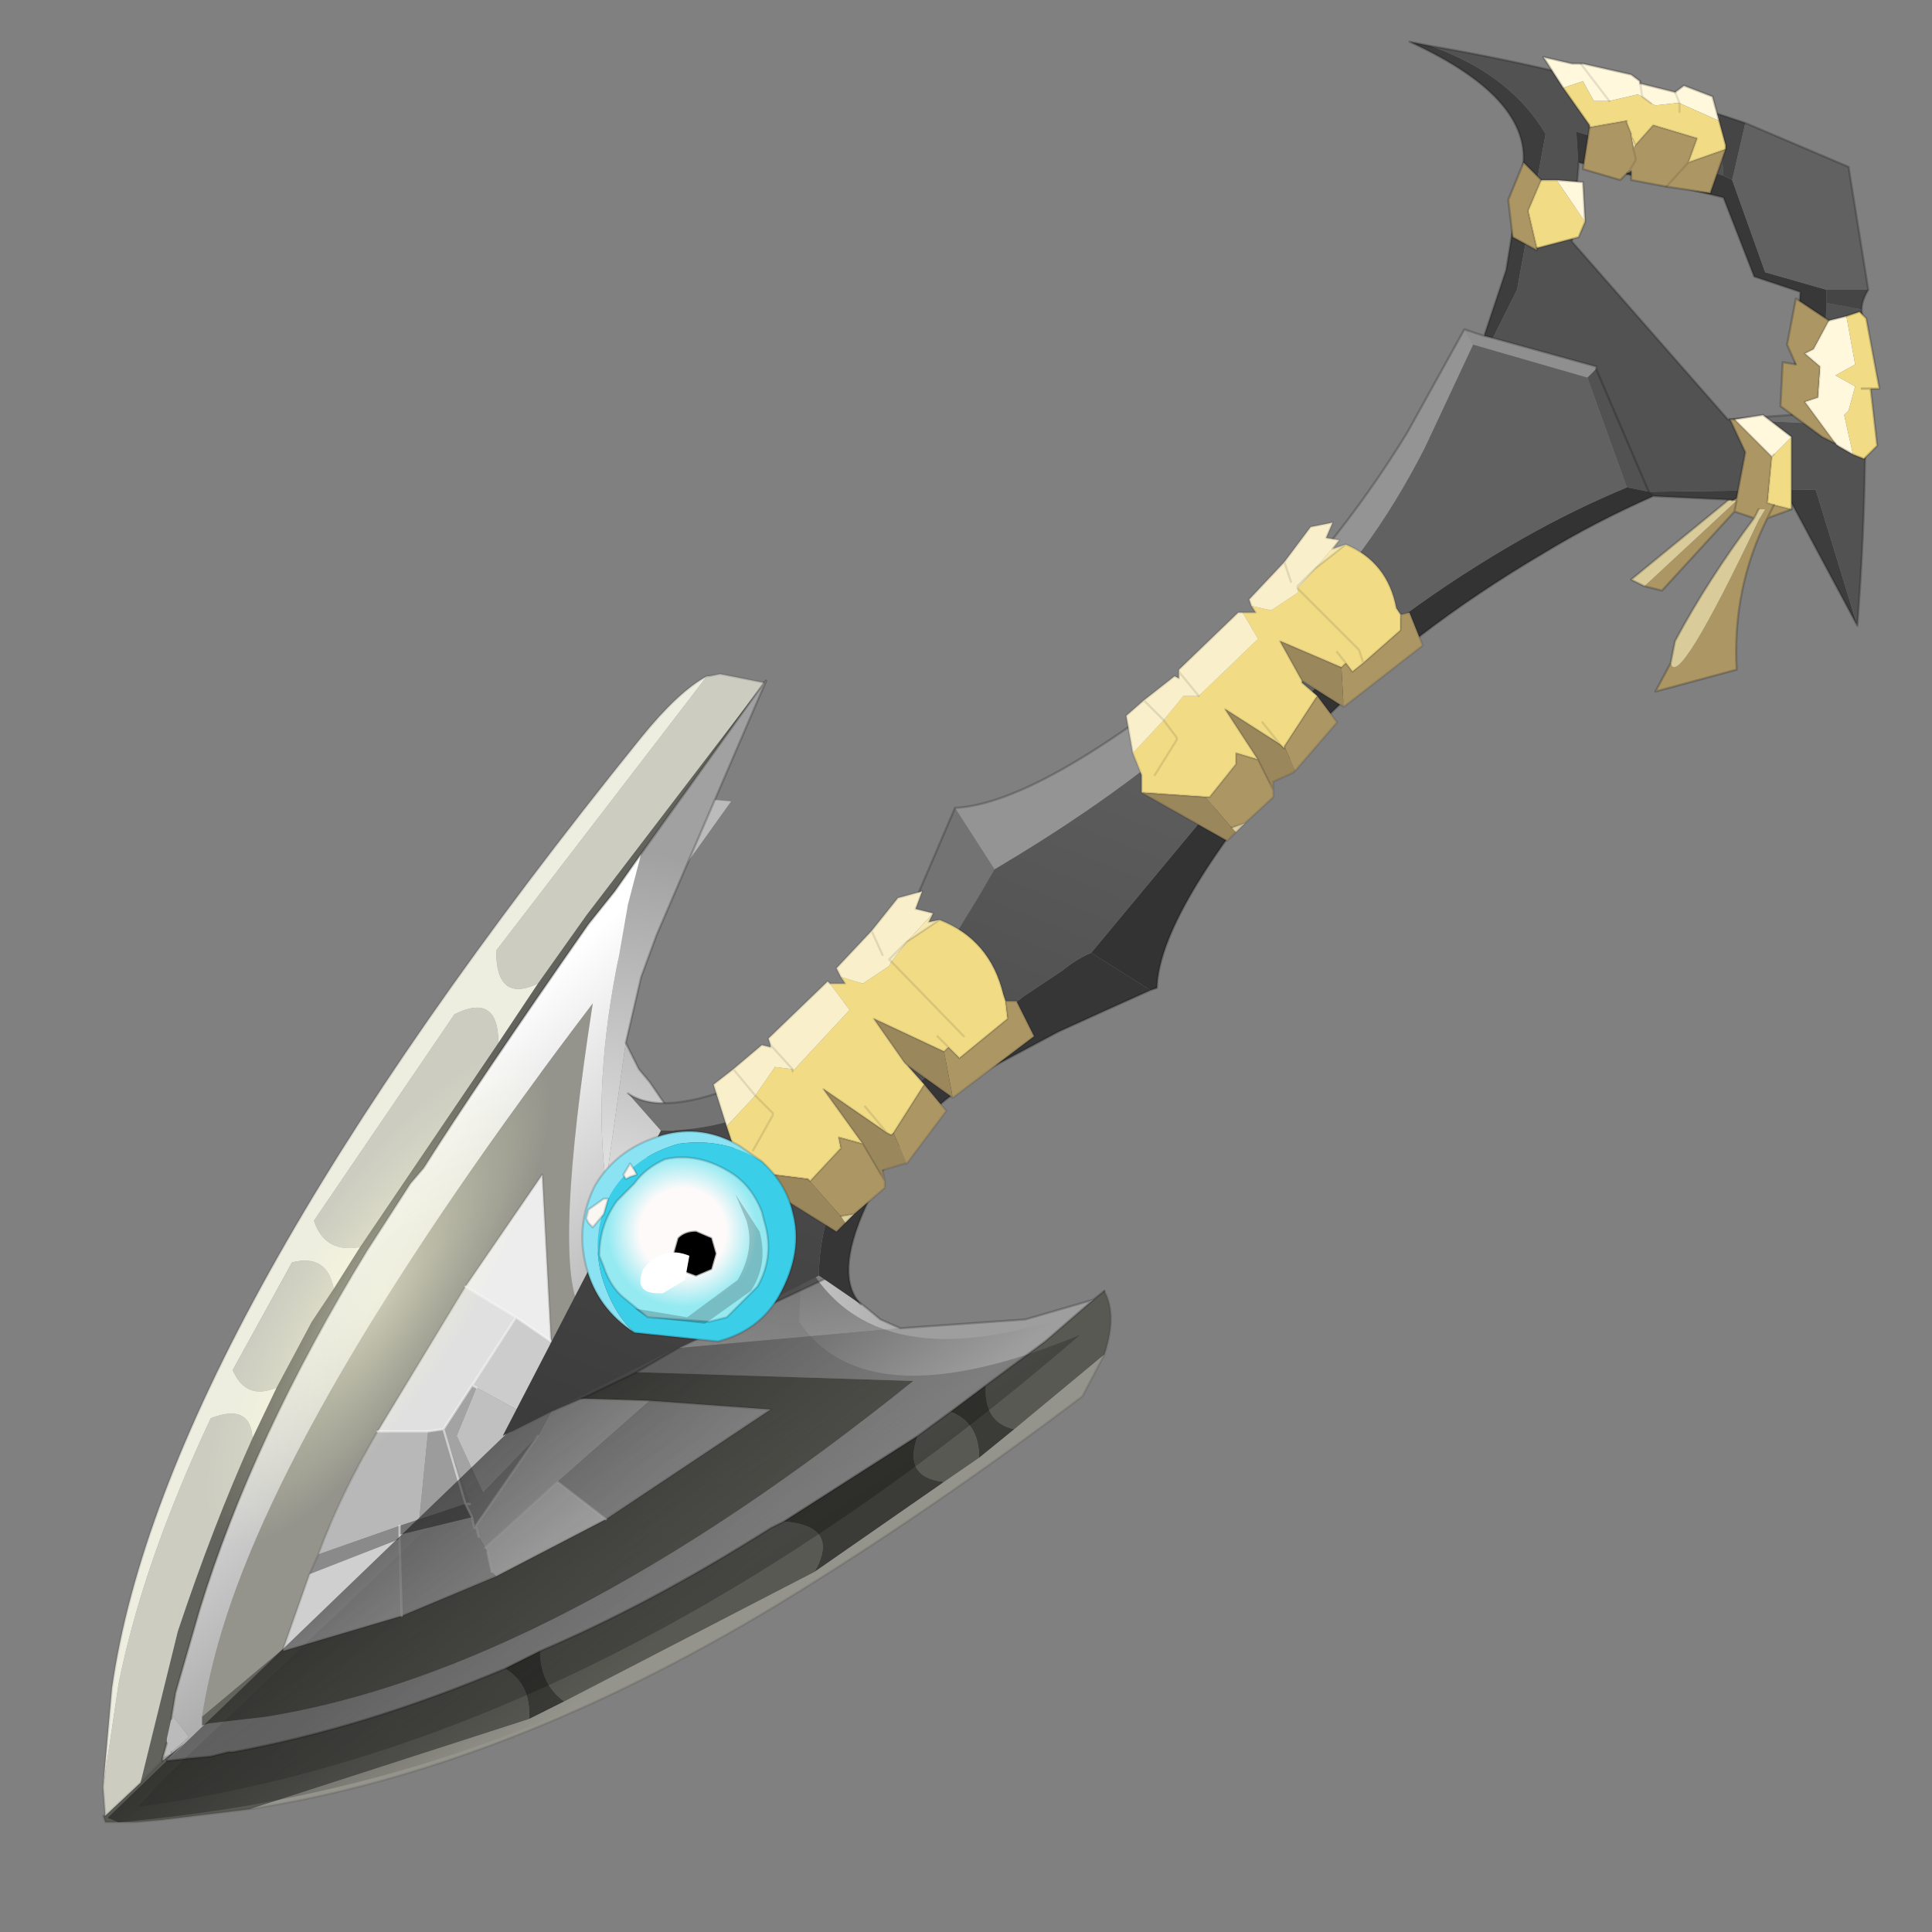<?xml version="1.0" encoding="UTF-8" standalone="no"?>
<svg xmlns:xlink="http://www.w3.org/1999/xlink" height="440.0px" width="440.0px" xmlns="http://www.w3.org/2000/svg">
  <rect width="100%" height="100%" fill="#808080" stroke="none"/>
  <g transform="matrix(10.0, 0.0, 0.0, 10.0, 0.0, 0.0)">
    <use height="44.0" transform="matrix(1.0, 0.0, 0.0, 1.0, 0.0, 0.0)" width="44.0" xlink:href="#shape0"/>
  </g>
  <defs>
    <g id="shape0" transform="matrix(1.0, 0.0, 0.0, 1.0, 0.0, 0.0)">
      <path d="M44.0 44.0 L0.0 44.0 0.0 0.0 44.0 0.0 44.0 44.0" fill="#33cc33" fill-opacity="0.0" fill-rule="evenodd" stroke="none"/>
      <path d="M13.9 22.1 Q13.05 23.25 12.35 24.35 L12.05 24.95 Q8.5 30.85 8.0 34.65 L8.05 34.65 7.75 34.95 7.35 34.55 7.3 34.65 7.4 34.0 Q8.05 30.3 10.35 26.3 L11.8 23.8 15.45 18.15 16.65 18.25 13.9 22.1" fill="#ffffff" fill-opacity="0.463" fill-rule="evenodd" stroke="none"/>
      <path d="M24.9 29.6 L25.15 29.4 Q25.45 29.95 25.15 30.85 L23.1 32.55 Q22.4 32.4 22.45 31.55 L23.8 30.55 24.9 29.6 M5.7 41.2 L3.65 41.45 3.05 41.5 2.4 41.5 2.35 41.35 2.4 41.35 3.2 40.6 3.7 40.1 3.8 40.1 4.25 40.05 4.8 40.0 5.2 39.9 5.3 39.9 Q8.3 39.35 11.5 38.0 12.1 38.35 12.05 39.15 L5.7 41.2 M12.3 37.6 Q14.65 36.6 17.15 35.05 L17.55 34.8 17.85 34.65 Q19.15 34.75 18.55 35.8 L12.85 38.75 Q12.3 38.35 12.3 37.6 M20.9 32.7 L21.65 32.15 Q22.3 32.4 22.3 33.2 L21.5 33.75 Q20.55 33.65 20.9 32.7" fill="#595954" fill-rule="evenodd" stroke="none"/>
      <path d="M11.5 38.0 L12.3 37.6 Q12.3 38.35 12.85 38.75 L12.05 39.15 Q12.1 38.35 11.5 38.0 M17.85 34.65 L20.9 32.7 Q20.55 33.65 21.5 33.75 L18.55 35.8 Q19.15 34.75 17.85 34.65 M21.65 32.15 L22.45 31.55 Q22.4 32.4 23.1 32.55 L22.3 33.2 Q22.3 32.4 21.65 32.15" fill="#3b3b37" fill-rule="evenodd" stroke="none"/>
      <path d="M13.2 29.8 L12.55 30.95 12.55 30.55 12.35 26.75 10.6 29.3 8.6 32.6 Q7.75 34.05 7.25 35.4 L7.05 35.85 6.45 37.55 4.6 39.1 Q4.75 38.15 5.05 37.15 6.65 31.85 13.5 22.85 12.6 28.65 13.2 29.8 M25.15 30.85 L24.65 31.8 Q21.15 34.45 17.7 36.55 11.5 40.3 5.7 41.2 L12.05 39.15 12.85 38.75 18.55 35.8 21.5 33.75 22.3 33.2 23.1 32.55 25.15 30.85" fill="#94948c" fill-rule="evenodd" stroke="none"/>
      <path d="M13.25 31.85 L14.5 31.25 20.8 31.45 Q12.6 38.05 6.05 39.1 L4.75 39.25 4.6 39.3 4.6 39.15 4.6 39.1 6.45 37.55 6.45 37.6 9.15 36.8 11.3 35.9 13.8 34.6 17.55 32.1 14.8 31.9 13.25 31.85 M5.75 32.75 L6.3 31.6 7.1 30.1 7.6 29.35 8.2 28.4 11.35 23.75 12.25 22.4 13.35 20.85 17.4 15.55 14.6 19.45 14.0 20.3 13.4 21.05 Q10.85 24.7 9.65 26.6 L9.35 26.95 8.35 28.5 Q5.75 32.75 4.55 36.65 L4.0 38.55 3.9 39.15 3.8 39.6 3.8 39.7 3.7 40.05 3.7 40.1 3.2 40.6 4.05 37.15 Q4.85 34.75 5.75 32.75" fill="#63635d" fill-rule="evenodd" stroke="none"/>
      <path d="M16.1 15.4 L16.15 15.4 16.4 15.35 17.4 15.55 13.35 20.85 12.25 22.4 Q11.3 22.85 11.3 21.65 L16.1 15.4 M2.4 41.35 L2.35 40.7 2.7 38.35 Q3.25 35.6 4.8 32.3 5.7 31.95 5.75 32.75 4.85 34.75 4.05 37.15 L3.2 40.6 2.4 41.35 M6.3 31.6 Q5.6 31.9 5.3 31.2 L6.65 28.75 Q7.45 28.55 7.6 29.35 L7.1 30.1 6.3 31.6 M8.2 28.4 Q7.4 28.55 7.15 27.8 L10.35 23.1 Q11.35 22.6 11.35 23.75 L8.2 28.4" fill="#ccccc1" fill-rule="evenodd" stroke="none"/>
      <path d="M2.35 40.7 L2.55 38.45 Q3.7 30.3 14.6 16.8 15.45 15.75 16.1 15.4 L11.3 21.65 Q11.3 22.85 12.25 22.4 L11.35 23.75 Q11.35 22.6 10.35 23.1 L7.15 27.8 Q7.4 28.55 8.2 28.4 L7.6 29.35 Q7.45 28.55 6.65 28.75 L5.3 31.2 Q5.6 31.9 6.3 31.6 L5.75 32.75 Q5.7 31.95 4.8 32.3 3.25 35.6 2.7 38.35 L2.35 40.7" fill="#edede0" fill-rule="evenodd" stroke="none"/>
      <path d="M12.55 32.15 L13.25 31.85 14.8 31.9 12.7 33.75 11.05 35.25 10.9 35.0 10.85 34.8 10.8 34.8 12.25 32.7 12.55 32.15" fill="#d6d6d6" fill-rule="evenodd" stroke="none"/>
      <path d="M11.95 32.2 L11.65 32.6 12.55 32.15 12.25 32.7 11.0 34.0 10.4 32.7 10.85 31.6 11.95 32.2 M11.3 35.9 L9.15 36.8 9.1 35.05 9.1 34.95 10.75 34.55 10.8 34.8 10.85 34.8 10.9 35.0 11.05 35.25 11.1 35.35 11.2 35.8 11.3 35.9" fill="#c0c0c0" fill-rule="evenodd" stroke="none"/>
      <path d="M14.8 31.9 L17.55 32.1 13.8 34.6 12.7 33.75 14.8 31.9" fill="#b5b5b5" fill-rule="evenodd" stroke="none"/>
      <path d="M12.55 30.95 L11.95 32.2 10.85 31.6 10.75 31.55 11.75 30.0 12.55 30.55 12.55 30.95" fill="#cccccc" fill-rule="evenodd" stroke="none"/>
      <path d="M12.55 30.55 L11.75 30.0 10.6 29.3 12.35 26.75 12.55 30.55" fill="#ededed" fill-rule="evenodd" stroke="none"/>
      <path d="M10.75 31.55 L10.1 32.55 9.75 32.6 8.6 32.6 10.6 29.3 11.75 30.0 10.75 31.55" fill="#e0e0e0" fill-rule="evenodd" stroke="none"/>
      <path d="M10.85 31.6 L10.4 32.7 11.0 34.0 12.25 32.7 10.8 34.8 10.75 34.55 10.6 34.25 10.7 34.25 10.1 32.55 10.75 31.55 10.85 31.6" fill="#a3a3a3" fill-rule="evenodd" stroke="none"/>
      <path d="M9.55 34.6 L9.1 34.75 7.25 35.4 Q7.75 34.05 8.6 32.6 L9.75 32.6 9.55 34.6" fill="#b8b8b8" fill-rule="evenodd" stroke="none"/>
      <path d="M10.1 32.55 L10.7 34.25 10.6 34.25 10.1 32.55 10.6 34.25 9.55 34.6 9.75 32.6 10.1 32.55" fill="#9c9c9c" fill-rule="evenodd" stroke="none"/>
      <path d="M12.7 33.75 L13.8 34.6 11.3 35.9 11.2 35.8 11.1 35.35 11.05 35.25 12.7 33.75" fill="#ebebeb" fill-rule="evenodd" stroke="none"/>
      <path d="M10.6 34.25 L10.75 34.55 9.1 34.95 9.1 34.75 9.55 34.6 10.6 34.25" fill="#737373" fill-rule="evenodd" stroke="none"/>
      <path d="M9.1 34.75 L9.1 34.95 9.1 35.05 7.05 35.85 7.25 35.4 9.1 34.75" fill="#8a8a8a" fill-rule="evenodd" stroke="none"/>
      <path d="M9.15 36.8 L6.45 37.6 6.45 37.55 7.05 35.85 9.1 35.05 9.15 36.8" fill="#cfcfcf" fill-rule="evenodd" stroke="none"/>
      <path d="M3.9 39.15 L3.95 39.1 4.3 39.55 4.2 39.65 3.9 39.9 3.9 39.95 3.7 40.05 3.8 39.7 3.8 39.6 3.9 39.15" fill="#ffffff" fill-opacity="0.463" fill-rule="evenodd" stroke="none"/>
      <path d="M3.7 40.1 L4.2 39.7 3.8 40.1 3.7 40.1" fill="#525252" fill-rule="evenodd" stroke="none"/>
      <path d="M17.4 15.55 L17.45 15.5 14.95 21.3 14.6 22.25 14.25 23.75 13.8 26.95 Q13.5 24.65 14.1 21.75 L14.3 20.6 14.6 19.45 17.4 15.55" fill="url(#gradient0)" fill-rule="evenodd" stroke="none"/>
      <path d="M13.7 28.85 L13.2 29.8 Q12.6 28.65 13.5 22.85 6.65 31.85 5.05 37.15 4.75 38.15 4.6 39.1 L4.6 39.15 4.6 39.3 4.75 39.25 6.05 39.1 Q12.6 38.05 20.8 31.45 L14.5 31.25 15.45 30.7 20.5 30.25 23.35 30.05 24.9 29.6 23.8 30.55 22.45 31.55 21.65 32.15 20.9 32.7 17.85 34.65 17.55 34.8 17.15 35.05 Q14.65 36.6 12.3 37.6 L11.5 38.0 Q8.3 39.35 5.3 39.9 L5.2 39.9 4.8 40.0 4.25 40.05 3.8 40.1 4.2 39.7 3.7 40.1 3.7 40.05 3.9 39.95 3.9 39.9 4.2 39.65 4.3 39.55 3.95 39.1 3.9 39.15 4.0 38.55 4.55 36.65 Q5.75 32.75 8.35 28.5 L9.35 26.95 9.65 26.6 Q10.85 24.7 13.4 21.05 L14.0 20.3 14.6 19.45 14.3 20.6 14.1 21.75 Q13.5 24.65 13.8 26.95 L13.7 27.45 13.7 28.0 13.7 28.1 13.7 28.85" fill="url(#gradient1)" fill-rule="evenodd" stroke="none"/>
      <path d="M14.25 23.75 L14.55 24.35 14.8 24.65 15.45 25.6 13.7 28.85 13.7 28.1 13.7 28.0 13.7 27.45 13.8 26.95 14.25 23.75" fill="url(#gradient2)" fill-rule="evenodd" stroke="none"/>
      <path d="M15.45 30.7 L18.85 29.1 19.75 29.8 20.05 30.05 20.5 30.25 15.45 30.7" fill="url(#gradient3)" fill-rule="evenodd" stroke="none"/>
      <path d="M17.4 15.55 L17.45 15.5 14.95 21.3 14.6 22.25 14.25 23.75 14.55 24.35 14.8 24.65 15.45 25.6 13.7 28.85 13.2 29.8 12.55 30.95 M13.25 31.85 L14.5 31.25 15.45 30.7 18.85 29.1 19.75 29.8 20.05 30.05 20.5 30.25 23.35 30.05 24.9 29.6 25.15 29.4 M14.6 19.45 L14.0 20.3 13.4 21.05 Q10.85 24.7 9.65 26.6 L9.35 26.95 8.35 28.5 Q5.75 32.75 4.55 36.65 L4.0 38.55 3.9 39.15 M3.7 40.05 L3.7 40.1 M3.8 40.1 L4.25 40.05 4.8 40.0 5.2 39.9 5.3 39.9 Q8.3 39.35 11.5 38.0 L12.3 37.6 Q14.65 36.6 17.15 35.05 L17.55 34.8 17.85 34.65 20.9 32.7 21.65 32.15 22.45 31.55 23.8 30.55 24.9 29.6 M17.4 15.55 L14.6 19.45 M3.8 39.7 L3.7 40.05" fill="none" stroke="#000000" stroke-linecap="round" stroke-linejoin="round" stroke-opacity="0.2" stroke-width="0.05"/>
      <path d="M2.35 40.7 L2.55 38.45 Q3.7 30.3 14.6 16.8 15.45 15.75 16.1 15.4 L16.15 15.4 16.4 15.35 17.4 15.55 M12.55 30.95 L11.95 32.2 11.65 32.6 12.55 32.15 13.25 31.85 M25.15 29.4 Q25.45 29.95 25.15 30.85 L24.65 31.8 Q21.15 34.45 17.7 36.55 11.5 40.3 5.7 41.2 L3.65 41.45 3.05 41.5 2.4 41.5 2.35 41.35 2.4 41.35 2.35 40.7 M3.9 39.9 L3.9 39.95 3.7 40.05 M13.8 34.6 L17.55 32.1 14.8 31.9 13.25 31.85 M13.8 34.6 L11.3 35.9 9.15 36.8 6.45 37.6 6.45 37.55 7.05 35.85 7.25 35.4 M10.6 29.3 L8.6 32.6 Q7.75 34.05 7.25 35.4 M12.55 30.95 L12.55 30.55 12.35 26.75 10.6 29.3 M3.7 40.1 L3.2 40.6 2.4 41.35" fill="none" stroke="#000000" stroke-linecap="round" stroke-linejoin="round" stroke-opacity="0.102" stroke-width="0.05"/>
      <path d="M12.7 33.75 L13.8 34.6 M10.85 31.6 L10.75 31.55 10.1 32.55 10.6 34.25 10.75 34.55 10.8 34.8 12.25 32.7 M10.7 34.25 L10.6 34.25 M9.75 32.6 L10.1 32.55 M9.1 34.75 L9.1 34.95 9.1 35.05 9.15 36.8 M8.6 32.6 L9.75 32.6 M12.55 30.55 L11.75 30.0 10.75 31.55 M10.6 29.3 L11.75 30.0 M11.05 35.25 L12.7 33.75 M11.2 35.8 L11.1 35.35 M10.9 35.0 L10.85 34.8 10.8 34.8" fill="none" stroke="#ffffff" stroke-linecap="round" stroke-linejoin="round" stroke-opacity="0.502" stroke-width="0.05"/>
      <path d="M15.4 24.55 Q14.05 28.45 11.1 32.75 8.25 36.9 5.45 38.95 2.7 41.05 1.55 39.8 0.5 38.45 1.85 34.6 3.15 30.75 6.05 26.45 8.9 22.3 11.75 20.2 14.55 18.15 15.6 19.5 16.7 20.75 15.4 24.55" fill="url(#gradient4)" fill-rule="evenodd" stroke="none"/>
      <path d="M25.2 29.65 L20.05 34.9 16.6 37.1 Q10.25 40.85 2.7 41.5 L2.45 41.4 11.9 32.3 18.55 29.05 Q20.3 31.6 25.2 29.65" fill="url(#gradient5)" fill-rule="evenodd" stroke="none"/>
      <path d="M18.2 30.1 Q19.75 32.4 24.6 30.4 13.8 39.7 3.15 41.15 L3.55 40.7 4.05 40.2 18.35 26.6 18.2 30.1" fill="url(#gradient6)" fill-rule="evenodd" stroke="none"/>
      <path d="M42.3 14.25 L40.8 11.45 37.65 11.3 37.55 11.2 41.35 11.15 42.3 14.25 M33.8 7.65 L34.3 6.15 34.65 4.0 Q35.05 2.3 32.1 0.95 L32.6 1.05 Q34.4 1.7 35.2 3.05 L34.55 6.6 34.0 7.7 33.8 7.65" fill="#3d3d3d" fill-rule="evenodd" stroke="none"/>
      <path d="M41.6 6.9 L42.4 7.05 Q42.6 10.4 42.3 14.25 L41.35 11.15 37.55 11.2 36.35 8.4 37.55 11.2 37.05 11.1 36.15 8.6 36.35 8.4 36.35 8.35 34.0 7.7 34.55 6.6 35.2 3.05 Q34.4 1.7 32.6 1.05 35.55 1.55 39.15 2.6 L39.25 4.0 35.9 3.0 35.95 3.8 35.8 5.5 39.35 9.55 41.45 9.65 41.6 6.9" fill="#525252" fill-rule="evenodd" stroke="none"/>
      <path d="M39.35 9.55 L40.8 9.45 41.45 9.65 39.35 9.55" fill="#6e6e6e" fill-rule="evenodd" stroke="none"/>
      <path d="M41.6 6.6 L41.6 6.9 41.45 9.65 40.8 9.45 41.0 6.65 39.95 6.3 39.25 4.5 35.95 3.7 35.95 3.8 35.9 3.0 39.25 4.0 39.45 4.1 40.2 6.2 41.6 6.6" fill="#383838" fill-rule="evenodd" stroke="none"/>
      <path d="M42.55 6.6 Q42.4 6.85 42.4 7.05 L41.6 6.9 41.6 6.6 42.55 6.6 M39.15 2.6 L39.75 2.8 39.45 4.1 39.25 4.0 39.15 2.6" fill="#454545" fill-rule="evenodd" stroke="none"/>
      <path d="M42.55 6.6 L41.6 6.6 40.2 6.2 39.45 4.1 39.75 2.8 42.1 3.8 42.55 6.6" fill="#616161" fill-rule="evenodd" stroke="none"/>
      <path d="M33.35 7.5 L33.8 7.65 34.0 7.7 36.35 8.35 36.35 8.4 36.15 8.6 33.55 7.85 33.35 7.5" fill="#8f8f8f" fill-rule="evenodd" stroke="none"/>
      <path d="M21.75 18.4 Q23.75 18.3 28.0 14.8 30.3 12.7 32.05 9.85 L33.35 7.5 33.55 7.85 32.45 10.2 Q31.15 12.75 29.35 14.4 27.05 17.2 22.65 19.8 L21.75 18.4" fill="#949494" fill-rule="evenodd" stroke="none"/>
      <path d="M37.65 11.3 Q36.3 11.9 35.15 12.6 32.1 14.4 30.0 16.55 26.4 20.65 26.35 22.5 L26.2 22.55 24.85 21.7 29.55 16.05 Q31.8 13.9 34.7 12.25 35.85 11.6 37.05 11.1 L37.55 11.2 37.65 11.3" fill="#333333" fill-rule="evenodd" stroke="none"/>
      <path d="M15.05 25.75 L14.3 24.9 Q15.1 25.45 17.0 24.65 L17.45 24.4 Q18.8 23.7 19.95 21.9 L20.85 20.5 21.3 19.45 21.75 18.4 22.65 19.8 22.3 20.4 21.75 21.3 20.7 22.6 19.05 24.2 18.0 24.95 Q16.6 25.75 15.05 25.75" fill="#737373" fill-rule="evenodd" stroke="none"/>
      <path d="M26.2 22.55 L25.2 23.0 24.1 23.5 22.6 24.3 Q20.75 25.45 20.05 26.75 L19.85 27.2 Q18.95 29.0 19.6 29.7 L18.65 29.05 Q18.65 27.65 19.5 26.3 L20.35 25.15 22.0 23.75 23.3 22.7 24.2 22.1 Q24.5 21.85 24.85 21.7 L26.2 22.55" fill="#363636" fill-rule="evenodd" stroke="none"/>
      <path d="M18.65 29.05 L11.45 32.7 15.05 25.75 Q16.6 25.75 18.0 24.95 L19.05 24.2 20.7 22.6 21.75 21.3 22.3 20.4 22.65 19.8 Q27.05 17.2 29.35 14.4 31.15 12.75 32.45 10.2 L33.55 7.85 36.15 8.6 37.05 11.1 Q35.85 11.6 34.7 12.25 31.8 13.9 29.55 16.05 L24.85 21.7 Q24.5 21.85 24.2 22.1 L23.3 22.7 22.0 23.75 20.35 25.15 19.5 26.3 Q18.65 27.65 18.65 29.05" fill="url(#gradient7)" fill-rule="evenodd" stroke="none"/>
      <path d="M42.4 7.05 Q42.4 6.85 42.55 6.6 M42.4 7.05 Q42.6 10.4 42.3 14.25 L40.8 11.45 37.65 11.3 Q36.3 11.9 35.15 12.6 32.1 14.4 30.0 16.55 26.4 20.65 26.35 22.5 L26.2 22.55 25.2 23.0 24.1 23.5 22.6 24.3 Q20.75 25.45 20.05 26.75 L19.85 27.2 Q18.95 29.0 19.6 29.7 M14.3 24.9 Q15.1 25.45 17.0 24.65 L17.45 24.4 Q18.8 23.7 19.95 21.9 L20.85 20.5 21.3 19.45 21.75 18.4 Q23.75 18.3 28.0 14.8 30.3 12.7 32.05 9.85 L33.35 7.5 33.8 7.65 34.3 6.15 34.65 4.0 Q35.05 2.3 32.1 0.95 L32.6 1.05 Q35.55 1.55 39.15 2.6 L39.75 2.8 42.1 3.8 42.55 6.6 M40.8 9.45 L41.0 6.65 39.95 6.3 39.25 4.5 35.95 3.7 35.95 3.8 35.8 5.5 39.35 9.55 40.8 9.45 M34.0 7.7 L36.35 8.35 36.35 8.4 37.55 11.2 M33.8 7.65 L34.0 7.7 M37.65 11.3 L37.55 11.2" fill="none" stroke="#000000" stroke-linecap="round" stroke-linejoin="round" stroke-opacity="0.2" stroke-width="0.05"/>
      <path d="M42.4 8.85 L42.6 8.85 42.4 8.85 M42.05 7.2 L42.35 7.1 42.5 7.25 42.8 8.85 42.6 8.85 42.75 10.15 42.45 10.45 42.2 10.35 42.0 9.45 42.1 9.35 42.25 8.8 41.8 8.55 42.25 8.3 42.05 7.2 M39.15 2.75 L39.3 3.3 39.3 3.4 38.45 3.7 38.65 3.15 37.65 2.85 37.25 3.3 37.15 3.1 37.15 3.05 37.05 2.8 37.05 2.75 36.2 2.9 36.2 2.85 35.6 2.0 36.05 1.85 36.3 2.3 36.65 2.3 37.3 2.15 37.4 2.2 37.6 2.35 37.7 2.4 38.15 2.35 38.25 2.35 39.15 2.75 M38.25 2.55 L38.25 2.35 38.25 2.55 M36.1 5.05 L35.95 5.4 35.0 5.65 34.8 4.8 35.1 4.1 35.15 4.1 35.45 4.1 36.1 5.05 M40.8 9.95 L40.8 11.6 40.4 11.5 40.25 11.45 40.35 10.4 40.4 10.35 40.8 9.95" fill="#f1db85" fill-rule="evenodd" stroke="none"/>
      <path d="M42.2 10.35 L41.85 10.15 41.8 10.1 41.1 9.15 41.4 9.05 41.45 8.35 41.1 8.05 41.3 7.95 41.65 7.3 42.05 7.2 42.25 8.3 41.8 8.55 42.25 8.8 42.1 9.35 42.0 9.45 42.2 10.35 M39.15 2.75 L38.25 2.35 38.15 2.1 38.25 2.35 38.15 2.35 37.7 2.4 37.6 2.35 37.4 2.2 37.3 2.15 36.65 2.3 36.3 2.3 36.05 1.85 35.6 2.0 35.15 1.3 35.8 1.45 36.0 1.45 36.05 1.45 37.15 1.7 37.35 1.85 37.35 1.9 38.15 2.1 38.35 1.95 39.0 2.2 39.15 2.75 M36.0 1.45 L36.65 2.3 36.0 1.45 M37.4 2.2 L37.35 1.85 37.4 2.2 M36.1 5.05 L35.45 4.1 36.05 4.15 36.1 5.05 M40.8 9.95 L40.4 10.35 40.35 10.4 39.5 9.55 40.15 9.45 40.8 9.95" fill="#fff8dd" fill-rule="evenodd" stroke="none"/>
      <path d="M37.15 3.9 L37.05 3.95 37.1 3.9 37.15 3.9" fill="#d4c796" fill-rule="evenodd" stroke="none"/>
      <path d="M37.15 3.1 L37.25 3.3 37.2 3.4 37.2 3.35 37.25 3.3 37.2 3.35 37.15 3.1 M38.65 3.15 L38.45 3.7 38.65 3.15" fill="#f7e8af" fill-rule="evenodd" stroke="none"/>
      <path d="M41.8 10.1 L41.5 9.95 40.55 9.25 40.6 8.25 40.9 8.3 40.7 7.85 40.9 6.8 41.65 7.3 41.3 7.95 41.1 8.05 41.45 8.35 41.4 9.05 41.1 9.15 41.8 10.1 M36.2 2.9 L37.05 2.75 37.05 2.8 37.15 3.05 37.15 3.1 37.2 3.35 37.2 3.4 37.25 3.6 37.25 3.65 37.1 3.9 37.25 3.65 37.25 3.6 37.2 3.4 37.25 3.3 37.65 2.85 38.65 3.15 38.45 3.7 39.3 3.4 38.95 4.4 37.95 4.25 37.15 4.1 37.15 3.9 37.1 3.9 37.05 3.95 36.9 4.1 36.05 3.85 36.2 2.9 M35.1 4.1 L34.8 4.8 35.0 5.65 35.0 5.7 34.45 5.4 34.35 4.55 34.7 3.7 35.1 4.1 M38.45 3.7 L37.95 4.25 38.45 3.7 M40.35 10.4 L40.25 11.45 40.4 11.5 40.8 11.6 40.25 11.8 Q39.45 13.4 39.55 15.25 L37.7 15.75 38.05 15.1 Q38.2 15.75 40.05 11.85 L40.2 11.6 40.05 11.6 39.95 11.8 39.5 11.65 37.85 13.45 37.45 13.35 39.55 11.4 39.45 11.4 39.55 11.35 39.75 10.3 39.4 9.55 39.5 9.55 40.35 10.4 M40.4 11.5 L40.25 11.8 40.4 11.5 M39.5 11.65 L39.55 11.4 39.5 11.65" fill="#ac9664" fill-rule="evenodd" stroke="none"/>
      <path d="M38.05 15.1 L38.15 14.6 Q38.9 13.2 39.95 11.8 L40.05 11.6 40.2 11.6 40.05 11.85 Q38.2 15.75 38.05 15.1 M37.45 13.35 L37.15 13.2 39.35 11.4 39.45 11.4 39.55 11.4 37.45 13.35" fill="#d9cc9a" fill-rule="evenodd" stroke="none"/>
      <path d="M42.6 8.85 L42.4 8.85 M42.05 7.2 L42.35 7.1 42.5 7.25 42.8 8.85 42.6 8.85 42.75 10.15 42.45 10.45 42.2 10.35 41.85 10.15 M41.8 10.1 L41.5 9.95 40.55 9.25 40.6 8.25 40.9 8.3 40.7 7.85 40.9 6.8 41.65 7.3 42.05 7.2 M39.3 3.4 L39.3 3.3 39.15 2.75 39.0 2.2 38.35 1.95 38.15 2.1 M35.6 2.0 L36.2 2.85 36.2 2.9 M39.3 3.4 L38.95 4.4 37.95 4.25 37.15 4.1 37.15 3.9 37.05 3.95 36.9 4.1 36.05 3.85 36.2 2.9 M35.6 2.0 L35.15 1.3 35.8 1.45 36.0 1.45 36.05 1.45 37.15 1.7 37.35 1.85 37.35 1.9 38.15 2.1 M35.0 5.65 L35.95 5.4 36.1 5.05 36.05 4.15 35.45 4.1 35.15 4.1 35.1 4.1 M35.0 5.65 L35.0 5.7 34.45 5.4 34.35 4.55 34.7 3.7 35.1 4.1 M40.8 11.6 L40.8 9.95 M40.8 11.6 L40.25 11.8 Q39.45 13.4 39.55 15.25 L37.7 15.75 38.05 15.1 38.15 14.6 Q38.9 13.2 39.95 11.8 L39.5 11.65 37.85 13.45 37.45 13.35 37.15 13.2 39.35 11.4 M39.45 11.4 L39.55 11.35 39.75 10.3 39.4 9.55 39.5 9.55 40.15 9.45 40.8 9.95 M39.55 11.4 L39.5 11.65 M40.25 11.8 L40.4 11.5 M39.95 11.8 L40.05 11.6" fill="none" stroke="#000000" stroke-linecap="round" stroke-linejoin="round" stroke-opacity="0.2" stroke-width="0.05"/>
      <path d="M41.85 10.15 L41.8 10.1 M38.25 2.35 L38.25 2.55 M38.15 2.1 L38.25 2.35 M37.6 2.35 L37.4 2.2 M36.2 2.9 L37.05 2.75 37.05 2.8 37.15 3.05 37.15 3.1 37.25 3.3 37.65 2.85 38.65 3.15 38.45 3.7 39.3 3.4 M37.2 3.4 L37.25 3.6 37.25 3.65 37.1 3.9 37.05 3.95 M37.25 3.3 L37.2 3.35 37.2 3.4 M37.15 3.1 L37.2 3.35 M37.35 1.85 L37.4 2.2 M36.65 2.3 L36.0 1.45 M35.1 4.1 L34.8 4.8 35.0 5.65 M41.65 7.3 L41.3 7.95 41.1 8.05 41.45 8.35 41.4 9.05 41.1 9.15 41.8 10.1 M37.95 4.25 L38.45 3.7 M40.4 10.35 L40.35 10.4 40.25 11.45 40.4 11.5 40.8 11.6 M39.5 9.55 L40.35 10.4" fill="none" stroke="#000000" stroke-linecap="round" stroke-linejoin="round" stroke-opacity="0.102" stroke-width="0.05"/>
      <path d="M30.65 12.4 Q31.6 12.8 31.8 13.85 L31.9 14.0 31.9 14.35 31.05 15.1 30.95 14.8 29.55 13.4 30.95 14.8 31.05 15.1 30.8 15.3 30.65 15.1 30.55 15.2 29.15 14.6 29.65 15.5 29.65 15.55 30.0 15.85 29.25 17.0 29.25 17.05 29.15 16.95 27.9 16.15 28.65 17.3 28.15 17.15 28.15 17.4 27.55 18.15 27.45 18.15 26.0 18.05 26.0 17.65 25.8 17.15 26.5 16.4 26.95 15.85 27.3 15.85 28.65 14.55 28.3 13.95 28.6 13.95 28.5 13.8 28.95 13.9 29.55 13.5 29.55 13.4 29.95 12.95 30.65 12.4 M30.45 14.85 L30.65 15.1 30.45 14.85 M28.75 16.45 L29.15 16.95 28.75 16.45 M26.3 17.65 L26.8 16.85 26.8 16.8 26.5 16.4 26.8 16.8 26.8 16.85 26.3 17.65" fill="#f1db85" fill-rule="evenodd" stroke="none"/>
      <path d="M31.9 14.0 L32.1 13.95 32.4 14.7 30.6 16.1 30.55 15.2 30.65 15.1 30.8 15.3 31.05 15.1 31.9 14.35 31.9 14.0 M30.0 15.85 L30.45 16.45 29.5 17.55 29.25 17.0 30.0 15.85 M29.0 18.0 L29.0 18.15 28.35 18.75 28.05 18.85 27.45 18.15 27.55 18.15 28.15 17.4 28.15 17.15 28.65 17.3 29.0 18.0" fill="#ac9664" fill-rule="evenodd" stroke="none"/>
      <path d="M30.5 12.3 L30.35 12.5 30.65 12.4 29.95 12.95 30.5 12.3" fill="#f7e8af" fill-rule="evenodd" stroke="none"/>
      <path d="M28.5 13.8 L28.45 13.65 29.25 12.8 29.85 12.0 30.35 11.9 30.2 12.25 30.5 12.3 29.95 12.95 29.55 13.35 29.55 13.4 29.55 13.35 29.95 12.95 29.55 13.4 29.55 13.5 28.95 13.9 28.5 13.8 M25.8 17.15 L25.65 16.3 26.05 15.95 26.75 15.4 26.85 15.45 26.85 15.3 26.85 15.25 28.2 13.95 28.3 13.95 28.65 14.55 27.3 15.85 26.95 15.85 26.5 16.4 25.8 17.15 M29.4 13.25 L29.25 12.8 29.4 13.25 M26.85 15.3 L27.3 15.85 26.85 15.3 M26.05 15.95 L26.5 16.4 26.05 15.95" fill="#f9efca" fill-rule="evenodd" stroke="none"/>
      <path d="M30.6 16.1 L29.65 15.5 29.15 14.6 30.55 15.2 30.6 16.1 M29.5 17.55 L29.45 17.6 29.0 17.8 29.0 18.0 28.65 17.3 27.9 16.15 29.15 16.95 29.25 17.05 29.25 17.0 29.5 17.55 M28.15 18.95 L27.95 19.15 26.0 18.05 27.45 18.15 28.05 18.85 28.15 18.95" fill="#9a875c" fill-rule="evenodd" stroke="none"/>
      <path d="M28.35 18.75 L28.15 18.95 28.05 18.85 28.35 18.75" fill="#ded09d" fill-rule="evenodd" stroke="none"/>
      <path d="M28.5 13.8 L28.45 13.65 29.25 12.8 29.85 12.0 30.35 11.9 30.2 12.25 30.5 12.3 30.35 12.5 30.65 12.4 Q31.6 12.8 31.8 13.85 L31.9 14.0 32.1 13.95 32.4 14.7 30.6 16.1 29.65 15.5 29.65 15.55 30.0 15.85 30.45 16.45 29.5 17.55 29.45 17.6 29.0 17.8 29.0 18.0 29.0 18.15 28.35 18.75 28.15 18.95 27.95 19.15 26.0 18.05 26.0 17.65 25.8 17.15 25.65 16.3 26.05 15.95 26.75 15.4 26.85 15.45 26.85 15.3 26.85 15.25 28.2 13.95 28.3 13.95 28.6 13.95 28.5 13.8 M29.55 13.4 L29.55 13.35 29.95 12.95 M29.25 12.8 L29.4 13.25 M29.55 13.4 L30.95 14.8 31.05 15.1 31.9 14.35 31.9 14.0 M29.65 15.55 L29.65 15.5 29.15 14.6 30.55 15.2 30.65 15.1 30.45 14.85 M31.05 15.1 L30.8 15.3 30.65 15.1 M30.65 12.4 L29.95 12.95 M29.25 17.0 L29.25 17.05 29.15 16.95 27.9 16.15 28.65 17.3 29.0 18.0 M29.15 16.95 L28.75 16.45 M30.0 15.85 L29.25 17.0 M26.5 16.4 L26.8 16.8 26.8 16.85 26.3 17.65 M27.3 15.85 L26.85 15.3 M27.45 18.15 L27.55 18.15 28.15 17.4 28.15 17.15 28.65 17.3 M26.5 16.4 L26.05 15.95 M27.45 18.15 L26.0 18.05 M28.35 18.75 L28.05 18.85" fill="none" stroke="#000000" stroke-linecap="round" stroke-linejoin="round" stroke-opacity="0.102" stroke-width="0.05"/>
      <path d="M21.4 20.95 Q22.55 21.4 22.85 22.65 L22.9 22.8 22.95 23.2 21.85 24.1 21.6 23.85 21.5 23.95 19.9 23.2 20.6 24.2 20.65 24.25 20.6 24.2 20.65 24.25 21.05 24.7 20.35 25.8 20.3 25.85 20.2 25.8 18.75 24.8 19.65 26.05 19.1 25.9 19.15 26.15 18.45 26.9 18.4 26.85 16.8 26.65 16.75 26.25 16.55 25.65 17.2 24.95 17.65 24.3 18.05 24.35 18.05 24.4 19.35 23.0 18.9 22.4 19.25 22.4 19.15 22.25 19.65 22.4 20.25 22.0 20.3 21.9 20.65 21.45 21.4 20.95 M21.95 23.6 L20.3 21.9 21.95 23.6 M21.35 23.6 L21.6 23.85 21.35 23.6 M19.7 25.2 L20.2 25.8 19.7 25.2 M17.15 26.2 L17.6 25.4 17.6 25.35 17.2 24.95 17.6 25.35 17.6 25.4 17.15 26.2" fill="#f1db85" fill-rule="evenodd" stroke="none"/>
      <path d="M21.5 23.95 L21.6 23.85 21.85 24.1 22.95 23.2 22.9 22.8 23.15 22.8 23.55 23.6 21.7 25.0 21.5 23.95 M20.65 26.5 L20.35 25.8 21.05 24.7 21.55 25.3 20.65 26.5 M19.65 26.05 L20.15 26.9 20.15 27.05 19.45 27.65 19.15 27.7 18.4 26.85 18.45 26.9 19.15 26.15 19.1 25.9 19.65 26.05" fill="#ac9664" fill-rule="evenodd" stroke="none"/>
      <path d="M21.4 20.95 L20.65 21.45 21.25 20.8 21.15 21.0 21.4 20.95" fill="#f7e8af" fill-rule="evenodd" stroke="none"/>
      <path d="M20.65 21.45 L20.3 21.9 20.25 21.85 20.65 21.45 20.25 21.85 20.3 21.9 20.25 22.0 19.65 22.4 19.15 22.25 19.05 22.05 19.85 21.2 20.45 20.45 21.0 20.3 20.85 20.7 21.25 20.8 20.65 21.45 M16.7 24.35 L17.35 23.8 17.55 23.85 17.55 23.8 18.05 24.35 17.55 23.8 17.5 23.65 18.85 22.35 18.9 22.4 19.35 23.0 18.05 24.4 18.05 24.35 17.65 24.3 17.2 24.95 16.7 24.35 17.2 24.95 16.55 25.65 16.25 24.7 16.7 24.35 M20.1 21.75 L19.85 21.2 20.1 21.75" fill="#f9efca" fill-rule="evenodd" stroke="none"/>
      <path d="M21.5 23.95 L21.7 25.0 20.65 24.25 20.6 24.2 19.9 23.2 21.5 23.95 M20.35 25.8 L20.65 26.5 20.6 26.5 20.1 26.65 20.15 26.9 19.65 26.05 18.75 24.8 20.2 25.8 20.3 25.85 20.35 25.8 M18.4 26.85 L19.15 27.7 19.25 27.85 19.05 28.05 16.8 26.65 18.4 26.85" fill="#9a875c" fill-rule="evenodd" stroke="none"/>
      <path d="M19.15 27.7 L19.45 27.65 19.25 27.85 19.15 27.7" fill="#ded09d" fill-rule="evenodd" stroke="none"/>
      <path d="M22.9 22.8 L22.85 22.65 Q22.55 21.4 21.4 20.95 L20.65 21.45 20.25 21.85 20.3 21.9 21.95 23.6 M22.9 22.8 L22.95 23.2 21.85 24.1 21.6 23.85 21.5 23.95 19.9 23.2 20.6 24.2 20.65 24.25 21.7 25.0 23.55 23.6 23.15 22.8 22.9 22.8 M17.55 23.8 L17.55 23.85 17.35 23.8 16.7 24.35 17.2 24.95 17.6 25.35 17.6 25.4 17.15 26.2 M18.05 24.35 L17.55 23.8 17.5 23.65 18.85 22.35 18.9 22.4 19.25 22.4 19.15 22.25 19.05 22.05 19.85 21.2 20.45 20.45 21.0 20.3 20.85 20.7 21.25 20.8 21.15 21.0 21.4 20.95 M18.05 24.35 L18.05 24.4 M19.85 21.2 L20.1 21.75 M20.65 24.25 L20.6 24.2 20.65 24.25 M21.6 23.85 L21.35 23.6 M20.65 26.5 L21.55 25.3 21.05 24.7 20.35 25.8 20.3 25.85 20.2 25.8 18.75 24.8 19.65 26.05 20.15 26.9 20.1 26.65 20.6 26.5 20.65 26.5 M19.65 26.05 L19.1 25.9 19.15 26.15 18.45 26.9 18.4 26.85 16.8 26.65 16.75 26.25 16.55 25.65 16.25 24.7 16.7 24.35 M19.15 27.7 L19.45 27.65 20.15 27.05 20.15 26.9 M20.2 25.8 L19.7 25.2 M19.25 27.85 L19.05 28.05 16.8 26.65 M19.45 27.65 L19.25 27.85 M21.05 24.7 L20.65 24.25" fill="none" stroke="#000000" stroke-linecap="round" stroke-linejoin="round" stroke-opacity="0.102" stroke-width="0.05"/>
      <path d="M14.45 30.35 Q13.6 29.8 13.35 28.85 13.1 27.9 13.55 27.0 14.05 26.15 15.1 25.85 16.0 25.6 16.85 26.1 L17.35 26.45 Q16.5 25.9 15.45 26.05 14.4 26.35 13.9 27.2 13.45 28.1 13.7 29.05 13.95 29.9 14.45 30.35" fill="#8ae2f2" fill-rule="evenodd" stroke="none"/>
      <path d="M17.35 26.45 Q17.9 26.95 18.05 27.6 18.3 28.5 17.75 29.5 17.3 30.3 16.35 30.55 L14.45 30.35 Q13.95 29.9 13.7 29.05 13.45 28.1 13.9 27.2 14.4 26.35 15.45 26.05 16.5 25.9 17.35 26.45" fill="#3acee9" fill-rule="evenodd" stroke="none"/>
      <path d="M14.45 30.35 Q13.6 29.8 13.35 28.85 13.1 27.9 13.55 27.0 14.05 26.15 15.1 25.85 16.0 25.6 16.85 26.1 L17.35 26.45 Q17.9 26.95 18.05 27.6 18.3 28.5 17.75 29.5 17.3 30.3 16.35 30.55 L14.45 30.35 Z" fill="none" stroke="#000000" stroke-linecap="round" stroke-linejoin="round" stroke-opacity="0.153" stroke-width="0.05"/>
      <path d="M14.45 26.95 Q14.7 26.6 15.15 26.4 15.85 26.25 16.55 26.65 17.1 26.95 17.35 27.6 L17.4 27.8 Q17.65 28.6 17.25 29.3 L16.55 30.0 16.15 30.1 14.75 30.0 14.2 29.55 Q13.9 29.3 13.75 28.85 L13.65 28.6 Q13.65 27.9 14.05 27.35 L14.45 26.95" fill="url(#gradient8)" fill-rule="evenodd" stroke="none"/>
      <path d="M14.45 26.95 Q14.7 26.6 15.15 26.4 15.85 26.25 16.55 26.65 17.1 26.95 17.35 27.6 L17.4 27.8 Q17.65 28.6 17.25 29.3 L16.55 30.0 16.15 30.1 14.75 30.0 14.2 29.55 Q13.9 29.3 13.75 28.85 L13.65 28.6 Q13.65 27.9 14.05 27.35 L14.45 26.95 Z" fill="none" stroke="#000000" stroke-linecap="round" stroke-linejoin="round" stroke-opacity="0.153" stroke-width="0.05"/>
      <path d="M16.2 28.2 L16.3 28.55 16.2 28.9 15.85 29.05 15.45 28.9 15.35 28.55 15.45 28.2 Q15.6 28.05 15.85 28.05 L16.2 28.2" fill="#000000" fill-rule="evenodd" stroke="none"/>
      <path d="M16.2 28.2 L16.3 28.55 16.2 28.9 15.85 29.05 15.45 28.9 15.35 28.55 15.45 28.2 Q15.6 28.05 15.85 28.05 L16.2 28.2 Z" fill="none" stroke="#000000" stroke-linecap="round" stroke-linejoin="round" stroke-opacity="0.302" stroke-width="0.05"/>
      <path d="M14.75 30.0 L14.45 29.8 15.65 30.0 16.8 29.15 Q17.2 28.45 17.0 27.8 L16.75 27.2 17.3 28.05 Q17.5 28.8 17.1 29.4 L16.05 30.15 14.75 30.0" fill="#000000" fill-opacity="0.192" fill-rule="evenodd" stroke="none"/>
      <path d="M15.6 29.15 L15.1 29.45 Q14.4 29.5 14.65 28.9 15.1 28.35 15.7 28.6 L15.6 29.15" fill="#ffffff" fill-rule="evenodd" stroke="none"/>
      <path d="M13.75 27.3 L13.85 27.3 13.75 27.65 13.5 27.95 13.4 27.85 13.35 27.75 13.4 27.55 13.75 27.3" fill="#faf7f3" fill-rule="evenodd" stroke="none"/>
      <path d="M13.75 27.3 L13.85 27.3 13.75 27.65 13.5 27.95 13.4 27.85 13.35 27.75 13.4 27.55 13.75 27.3 Z" fill="none" stroke="#000000" stroke-linecap="round" stroke-linejoin="round" stroke-opacity="0.153" stroke-width="0.05"/>
      <path d="M14.5 26.75 L14.35 26.8 14.25 26.85 14.2 26.75 14.35 26.5 14.45 26.65 14.5 26.75" fill="#faf7f3" fill-rule="evenodd" stroke="none"/>
      <path d="M14.5 26.75 L14.35 26.8 14.25 26.85 14.2 26.75 14.35 26.5 14.45 26.65 14.5 26.75 Z" fill="none" stroke="#000000" stroke-linecap="round" stroke-linejoin="round" stroke-opacity="0.153" stroke-width="0.05"/>
    </g>
    <radialGradient cx="0" cy="0" gradientTransform="matrix(0.014, 0.015, -0.015, 0.014, 12.9, 30.05)" gradientUnits="userSpaceOnUse" id="gradient0" r="819.2" spreadMethod="pad">
      <stop offset="0.0" stop-color="#ffffff"/>
      <stop offset="0.643" stop-color="#a1a1a1"/>
    </radialGradient>
    <linearGradient gradientTransform="matrix(0.006, 0.006, -0.01, 0.009, 11.75, 32.15)" gradientUnits="userSpaceOnUse" id="gradient1" spreadMethod="pad" x1="-819.2" x2="819.2">
      <stop offset="0.0" stop-color="#ffffff"/>
      <stop offset="0.643" stop-color="#9e9e9e"/>
    </linearGradient>
    <radialGradient cx="0" cy="0" gradientTransform="matrix(0.014, 0.015, -0.015, 0.014, 12.9, 30.05)" gradientUnits="userSpaceOnUse" id="gradient2" r="819.2" spreadMethod="pad">
      <stop offset="0.0" stop-color="#ffffff"/>
      <stop offset="0.643" stop-color="#8f8f8f"/>
    </radialGradient>
    <radialGradient cx="0" cy="0" gradientTransform="matrix(0.014, 0.015, -0.015, 0.014, 12.9, 30.05)" gradientUnits="userSpaceOnUse" id="gradient3" r="819.2" spreadMethod="pad">
      <stop offset="0.0" stop-color="#ffffff"/>
      <stop offset="0.643" stop-color="#8a8a8a"/>
    </radialGradient>
    <radialGradient cx="0" cy="0" gradientTransform="matrix(0.011, -0.016, 0.004, 0.005, 8.6, 29.55)" gradientUnits="userSpaceOnUse" id="gradient4" r="819.2" spreadMethod="pad">
      <stop offset="0.0" stop-color="#ffffde" stop-opacity="0.522"/>
      <stop offset="0.412" stop-color="#ffffcc" stop-opacity="0.0"/>
    </radialGradient>
    <linearGradient gradientTransform="matrix(0.002, 0.003, -0.005, 0.004, 9.75, 37.75)" gradientUnits="userSpaceOnUse" id="gradient5" spreadMethod="pad" x1="-819.2" x2="819.2">
      <stop offset="0.0" stop-color="#000000" stop-opacity="0.502"/>
      <stop offset="1.0" stop-color="#000000" stop-opacity="0.0"/>
    </linearGradient>
    <linearGradient gradientTransform="matrix(0.003, 0.005, -0.012, 0.008, 18.9, 33.5)" gradientUnits="userSpaceOnUse" id="gradient6" spreadMethod="pad" x1="-819.2" x2="819.2">
      <stop offset="0.0" stop-color="#050505" stop-opacity="0.0"/>
      <stop offset="1.0" stop-color="#000000" stop-opacity="0.392"/>
    </linearGradient>
    <linearGradient gradientTransform="matrix(-0.005, 0.012, -0.02, -0.008, 23.35, 25.15)" gradientUnits="userSpaceOnUse" id="gradient7" spreadMethod="pad" x1="-819.2" x2="819.2">
      <stop offset="0.0" stop-color="#616161"/>
      <stop offset="1.0" stop-color="#3c3c3c"/>
    </linearGradient>
    <radialGradient cx="0" cy="0" gradientTransform="matrix(0.002, -6.0E-4, 6.0E-4, 0.002, 15.55, 28.05)" gradientUnits="userSpaceOnUse" id="gradient8" r="819.2" spreadMethod="pad">
      <stop offset="0.573" stop-color="#fffafa"/>
      <stop offset="1.0" stop-color="#95eaf2"/>
    </radialGradient>
  </defs>
</svg>
